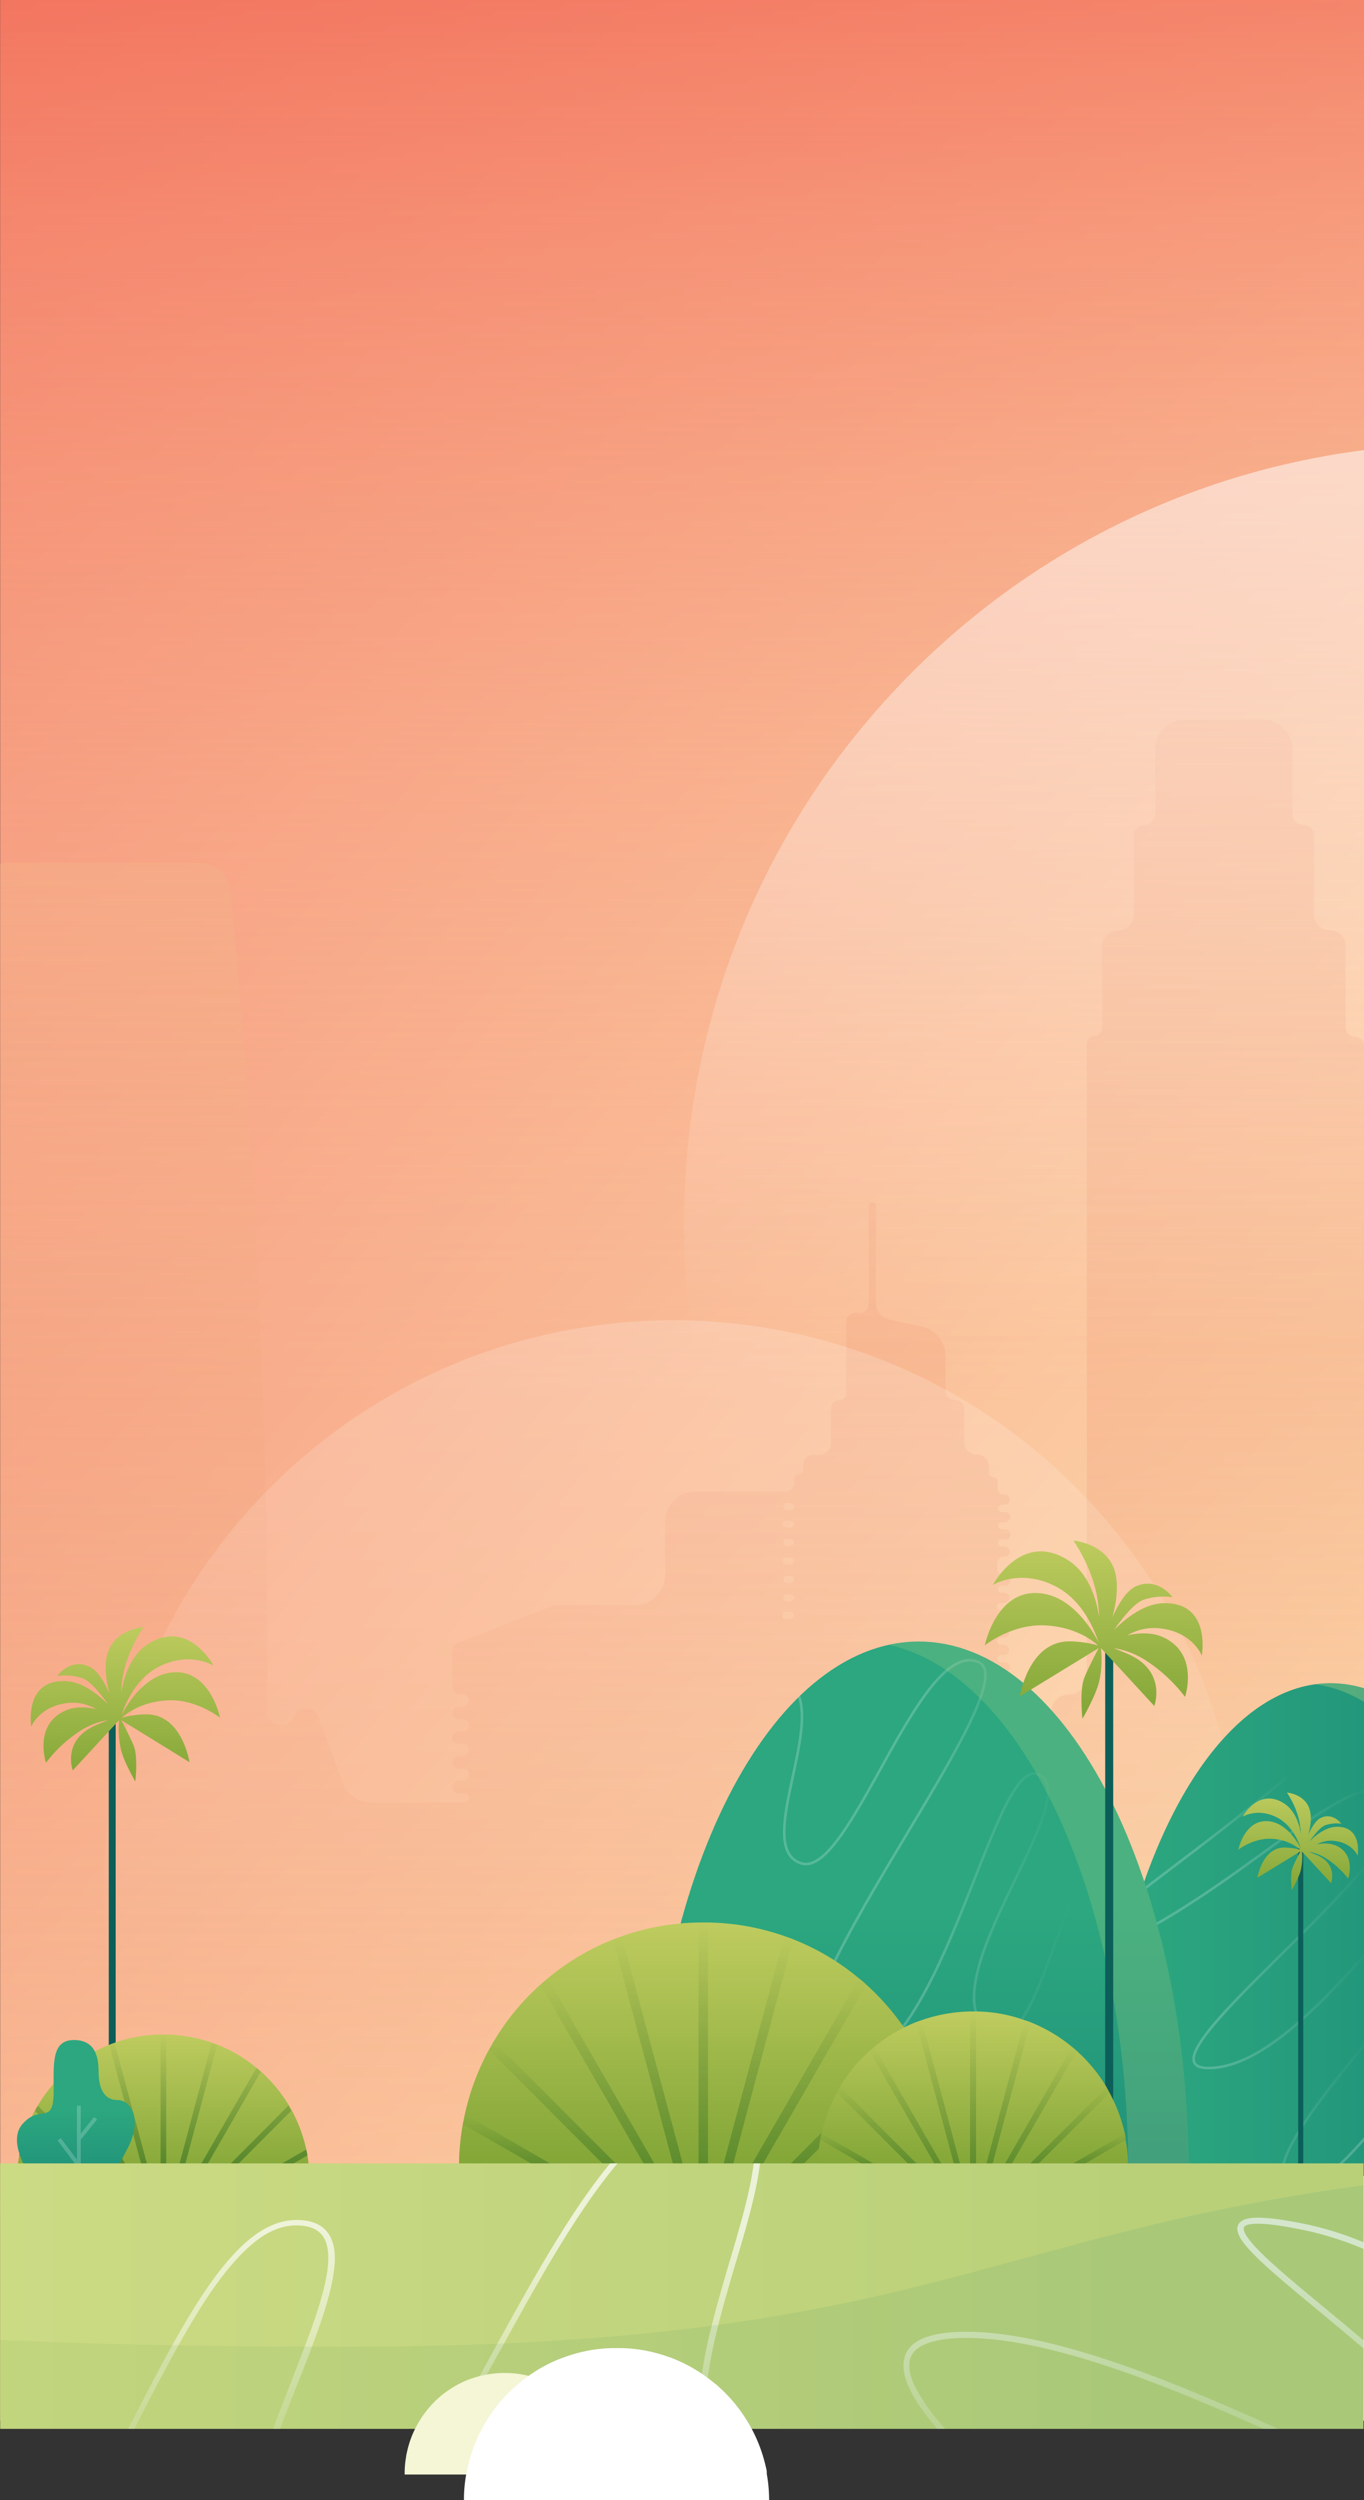 <svg id="Layer_1" data-name="Layer 1" xmlns="http://www.w3.org/2000/svg" xmlns:xlink="http://www.w3.org/1999/xlink" viewBox="0 0 750 1374">
  <rect x="0" y="0" width="750" height="1374" fill="#333333" stroke="none"/>
  <defs>
    <clipPath id="clip-path">
      <rect x="0.1" y="-0.1" width="750" height="1335" style="fill: none"/>
    </clipPath>
    <linearGradient id="linear-gradient" x1="-151.83" y1="-278.43" x2="-150.16" y2="-278.43" gradientTransform="translate(77156.22 -395134.05) rotate(-140.49) scale(1273.21)" gradientUnits="userSpaceOnUse">
      <stop offset="0" stop-color="#ffedba"/>
      <stop offset="1" stop-color="#ee4d47"/>
    </linearGradient>
    <linearGradient id="linear-gradient-2" x1="-152.98" y1="-277.73" x2="-151.31" y2="-277.73" gradientTransform="translate(-306500.99 167945.83) rotate(90) scale(1100.16)" gradientUnits="userSpaceOnUse">
      <stop offset="0" stop-color="#f4a984"/>
      <stop offset="1" stop-color="#f4a984" stop-opacity="0"/>
    </linearGradient>
    <linearGradient id="linear-gradient-3" x1="-151.1" y1="-279.79" x2="-149.43" y2="-279.79" gradientTransform="translate(192872.31 -103423.98) rotate(-90) scale(689.59)" gradientUnits="userSpaceOnUse">
      <stop offset="0" stop-color="#ffedba" stop-opacity="0"/>
      <stop offset="0.1" stop-color="#fee0b0" stop-opacity="0.07"/>
      <stop offset="0.3" stop-color="#fabf96" stop-opacity="0.24"/>
      <stop offset="0.57" stop-color="#f5896d" stop-opacity="0.52"/>
      <stop offset="0.91" stop-color="#ed3f34" stop-opacity="0.89"/>
      <stop offset="1" stop-color="#eb2a24"/>
    </linearGradient>
    <linearGradient id="linear-gradient-4" x1="-154.71" y1="-279.77" x2="-153.04" y2="-279.77" gradientTransform="matrix(0.16, 312.76, -312.76, 0.16, -86672.34, 48652.73)" gradientUnits="userSpaceOnUse">
      <stop offset="0" stop-color="#fff" stop-opacity="0.56"/>
      <stop offset="1" stop-color="#fff" stop-opacity="0"/>
    </linearGradient>
    <linearGradient id="linear-gradient-5" x1="-154.84" y1="-279.06" x2="-153.17" y2="-279.06" gradientTransform="matrix(0.1, 228.74, -228.74, 0.1, -63446.59, 36157.45)" gradientUnits="userSpaceOnUse">
      <stop offset="0" stop-color="#fff" stop-opacity="0.2"/>
      <stop offset="1" stop-color="#fff" stop-opacity="0"/>
    </linearGradient>
    <linearGradient id="linear-gradient-6" x1="548.68" y1="313.5" x2="866.28" y2="313.5" gradientTransform="matrix(1, 0, 0, -1, 0, 1374)" gradientUnits="userSpaceOnUse">
      <stop offset="0" stop-color="#2ca77f"/>
      <stop offset="0.24" stop-color="#2ca77f"/>
      <stop offset="1" stop-color="#1b8877"/>
    </linearGradient>
    <linearGradient id="linear-gradient-7" x1="671.4" y1="284.41" x2="757.44" y2="284.41" gradientTransform="matrix(1, 0, 0, -1, 0, 1374)" xlink:href="#linear-gradient-5"/>
    <linearGradient id="linear-gradient-8" x1="757.09" y1="250.02" x2="804.1" y2="250.02" gradientTransform="matrix(1, 0, 0, -1, 0, 1374)" xlink:href="#linear-gradient-5"/>
    <linearGradient id="linear-gradient-9" x1="658.14" y1="390.11" x2="709.94" y2="390.11" gradientTransform="matrix(1, 0, 0, -1, 0, 1374)" xlink:href="#linear-gradient-5"/>
    <linearGradient id="linear-gradient-10" x1="-154.72" y1="-278.72" x2="-153.05" y2="-278.72" gradientTransform="translate(-58181.22 33480.88) rotate(90) scale(210.56)" gradientUnits="userSpaceOnUse">
      <stop offset="0" stop-color="#2ca77f"/>
      <stop offset="0.42" stop-color="#2ca77f"/>
      <stop offset="1" stop-color="#1b8877"/>
    </linearGradient>
    <linearGradient id="linear-gradient-11" x1="508.87" y1="335.04" x2="590.57" y2="335.04" gradientTransform="matrix(1, 0, 0, -1, 0, 1374)" xlink:href="#linear-gradient-5"/>
    <linearGradient id="linear-gradient-12" x1="-164.88" y1="-279.49" x2="-163.21" y2="-279.49" gradientTransform="translate(-11167.34 7975.87) rotate(90) scale(42.51)" gradientUnits="userSpaceOnUse">
      <stop offset="0" stop-color="#d3d86c"/>
      <stop offset="1" stop-color="#82a637"/>
    </linearGradient>
    <linearGradient id="linear-gradient-13" x1="-159.82" y1="-278.66" x2="-158.15" y2="-278.66" gradientTransform="translate(-21083.99 13250.87) rotate(90) scale(77.82)" xlink:href="#linear-gradient-12"/>
    <linearGradient id="linear-gradient-14" x1="-156.95" y1="-277.95" x2="-155.28" y2="-277.95" gradientTransform="translate(-29273.48 17760.74) rotate(90) scale(106.71)" xlink:href="#linear-gradient-12"/>
    <linearGradient id="linear-gradient-15" x1="-158.35" y1="-277.61" x2="-156.68" y2="-277.61" gradientTransform="translate(-21963.32 13804.47) rotate(90) scale(80.51)" gradientUnits="userSpaceOnUse">
      <stop offset="0" stop-color="#084f15" stop-opacity="0"/>
      <stop offset="1" stop-color="#084f15" stop-opacity="0.3"/>
    </linearGradient>
    <linearGradient id="linear-gradient-16" x1="-158.69" y1="-277.39" x2="-157.02" y2="-277.39" gradientTransform="translate(-20722.2 13122.48) rotate(90) scale(75.99)" xlink:href="#linear-gradient-15"/>
    <linearGradient id="linear-gradient-17" x1="-160.04" y1="-276.92" x2="-158.38" y2="-276.92" gradientTransform="translate(-16845.91 11014.12) rotate(90) scale(62.02)" xlink:href="#linear-gradient-15"/>
    <linearGradient id="linear-gradient-18" x1="-163.73" y1="-275.66" x2="-162.06" y2="-275.66" gradientTransform="translate(-11107.69 7900.62) rotate(90) scale(41.4)" xlink:href="#linear-gradient-15"/>
    <linearGradient id="linear-gradient-19" x1="-179.08" y1="-270.5" x2="-177.41" y2="-270.5" gradientTransform="translate(-4407.85 4266.19) rotate(90) scale(17.33)" xlink:href="#linear-gradient-15"/>
    <linearGradient id="linear-gradient-20" x1="-158.69" y1="-277.71" x2="-157.03" y2="-277.71" gradientTransform="translate(-20686.07 13122.48) rotate(90) scale(75.99)" xlink:href="#linear-gradient-15"/>
    <linearGradient id="linear-gradient-21" x1="-160.04" y1="-277.67" x2="-158.38" y2="-277.67" gradientTransform="translate(-16776.73 11014.21) rotate(90) scale(62.02)" xlink:href="#linear-gradient-15"/>
    <linearGradient id="linear-gradient-22" x1="-163.73" y1="-277.25" x2="-162.06" y2="-277.25" gradientTransform="translate(-11009.32 7900.62) rotate(90) scale(41.4)" gradientUnits="userSpaceOnUse">
      <stop offset="0" stop-color="#084f15" stop-opacity="0"/>
      <stop offset="1" stop-color="#084f15"/>
    </linearGradient>
    <linearGradient id="linear-gradient-23" x1="-159.41" y1="-278.34" x2="-157.74" y2="-278.34" gradientTransform="translate(-18364.51 11902.46) rotate(90) scale(67.9)" xlink:href="#linear-gradient-12"/>
    <linearGradient id="linear-gradient-24" x1="-161.6" y1="-278.01" x2="-159.94" y2="-278.01" gradientTransform="translate(-13693.7 9376.31) rotate(90) scale(51.18)" xlink:href="#linear-gradient-15"/>
    <linearGradient id="linear-gradient-25" x1="-162.14" y1="-277.91" x2="-160.47" y2="-277.91" gradientTransform="translate(-12906.83 8942.63) rotate(90) scale(48.3)" xlink:href="#linear-gradient-15"/>
    <linearGradient id="linear-gradient-26" x1="-164.28" y1="-277.43" x2="-162.61" y2="-277.43" gradientTransform="translate(-10440.53 7602.83) rotate(90) scale(39.43)" xlink:href="#linear-gradient-15"/>
    <linearGradient id="linear-gradient-27" x1="-170.08" y1="-276.25" x2="-168.41" y2="-276.25" gradientTransform="translate(-6779.67 5617.59) rotate(90) scale(26.29)" xlink:href="#linear-gradient-15"/>
    <linearGradient id="linear-gradient-28" x1="-194.22" y1="-271.87" x2="-192.55" y2="-271.87" gradientTransform="translate(-2525.91 3310.4) rotate(90) scale(11.01)" xlink:href="#linear-gradient-15"/>
    <linearGradient id="linear-gradient-29" x1="-162.16" y1="-278.18" x2="-160.5" y2="-278.18" gradientTransform="translate(-12859.44 8930.1) rotate(90) scale(48.22)" xlink:href="#linear-gradient-15"/>
    <linearGradient id="linear-gradient-30" x1="-164.28" y1="-278.17" x2="-162.61" y2="-278.17" gradientTransform="translate(-10396.6 7602.83) rotate(90) scale(39.43)" xlink:href="#linear-gradient-15"/>
    <linearGradient id="linear-gradient-31" x1="-170.08" y1="-277.84" x2="-168.41" y2="-277.84" gradientTransform="translate(-6717.1 5617.68) rotate(90) scale(26.29)" xlink:href="#linear-gradient-15"/>
    <linearGradient id="linear-gradient-32" x1="-194.22" y1="-276.8" x2="-192.55" y2="-276.8" gradientTransform="translate(-2444.62 3310.4) rotate(90) scale(11.01)" xlink:href="#linear-gradient-15"/>
    <linearGradient id="linear-gradient-33" x1="-160.69" y1="-275.46" x2="-159.02" y2="-275.46" gradientTransform="translate(-18560.57 11732.89) rotate(90) scale(67.63)" xlink:href="#linear-gradient-12"/>
    <linearGradient id="linear-gradient-34" x1="-159.79" y1="-275.4" x2="-158.12" y2="-275.4" gradientTransform="translate(-17500.02 11296.75) rotate(90) scale(63.87)" xlink:href="#linear-gradient-12"/>
    <linearGradient id="linear-gradient-35" x1="-156.36" y1="-276.64" x2="-154.69" y2="-276.64" gradientTransform="translate(-30843.96 18601.77) rotate(90) scale(111.82)" xlink:href="#linear-gradient-22"/>
    <linearGradient id="linear-gradient-36" x1="-160.74" y1="-274.58" x2="-159.07" y2="-274.58" gradientTransform="translate(-15219.51 10055.08) rotate(90) scale(55.58)" xlink:href="#linear-gradient-10"/>
    <linearGradient id="linear-gradient-37" x1="-2195.33" y1="105.5" x2="1462.31" y2="105.5" gradientTransform="matrix(1, 0, 0, -1, 0, 1374)" gradientUnits="userSpaceOnUse">
      <stop offset="0" stop-color="#eeef99"/>
      <stop offset="0.28" stop-color="#eeef99"/>
      <stop offset="0.77" stop-color="#b9d079"/>
      <stop offset="1" stop-color="#b9d079"/>
    </linearGradient>
    <linearGradient id="linear-gradient-38" x1="-154.01" y1="-279.51" x2="-153.27" y2="-279.51" gradientTransform="translate(-58730.98 33811.61) rotate(90) scale(211.58)" gradientUnits="userSpaceOnUse">
      <stop offset="0" stop-color="#fff" stop-opacity="0.7"/>
      <stop offset="1" stop-color="#fff" stop-opacity="0"/>
    </linearGradient>
    <linearGradient id="linear-gradient-39" x1="-281.7" y1="99.5" x2="775.9" y2="99.5" gradientTransform="matrix(1, 0, 0, -1, 0, 1374)" gradientUnits="userSpaceOnUse">
      <stop offset="0" stop-color="#82a637" stop-opacity="0.1"/>
      <stop offset="0.16" stop-color="#82a637" stop-opacity="0.1"/>
      <stop offset="0.89" stop-color="#1b8877" stop-opacity="0.1"/>
      <stop offset="1" stop-color="#1b8877" stop-opacity="0.1"/>
    </linearGradient>
  </defs>
  <title>hero-small-1</title>
  <g style="clip-path: url(#clip-path)">
    <g>
      <path d="M1001.5-.4H-1134.4V1330.4H835.3c91.8,0,166.2-74.5,166.2-166.3Z" style="fill: url(#linear-gradient)"/>
      <path d="M1099.6,568.7H1051a6.82,6.82,0,0,0-6.8,6.8V981.8a9.3,9.3,0,1,1-18.6,0v0h0V722.2a16.55,16.55,0,0,0-16.52-16.6H991.5a16.55,16.55,0,0,0-16.6,16.52v.08h0v16.3a16.55,16.55,0,0,1-16.52,16.6H848.7a12.62,12.62,0,0,0-12.6,12.66v7a5.59,5.59,0,0,1-5.58,5.6h0a5.59,5.59,0,0,0-5.6,5.58V876.4a13.76,13.76,0,0,1-13.72,13.8h-.08A13.84,13.84,0,0,0,797.3,904v60.3a16.62,16.62,0,0,1-16.6,16.6h-1.6a16.62,16.62,0,0,0-16.6,16.6v88.1a6.2,6.2,0,0,1-12.4,0h0V574.9a5.12,5.12,0,0,0-5.1-5.1,5.12,5.12,0,0,1-5.1-5.1V520a8.72,8.72,0,0,0-8.7-8.7h0a8.72,8.72,0,0,1-8.7-8.7V459.3a5.85,5.85,0,0,0-5.8-5.9h-.1a5.85,5.85,0,0,1-5.9-5.8V412a16.55,16.55,0,0,0-16.52-16.6H651.8A16.62,16.62,0,0,0,635.2,412v35.5a5.85,5.85,0,0,1-5.8,5.9h-.1a5.85,5.85,0,0,0-5.9,5.8v43.5a8.72,8.72,0,0,1-8.7,8.7h0a8.72,8.72,0,0,0-8.7,8.7h0v45a4.24,4.24,0,0,1-4.2,4.2h0a4.24,4.24,0,0,0-4.2,4.2h0v348a9.85,9.85,0,0,1-9.88,9.8h0a9.85,9.85,0,0,0-9.8,9.88v0h0v138.5a12.08,12.08,0,0,1-12.06,12.1h-11a1.11,1.11,0,0,1-1.1-1.1h0a1.11,1.11,0,0,0-1.1-1.1h-3.7a2,2,0,0,1-1.6-2.3,1.91,1.91,0,0,1,1.6-1.6h2a2.8,2.8,0,0,0,0-5.6h-1.8a2.34,2.34,0,0,1-2.3-2.3,2.26,2.26,0,0,1,2.22-2.3h1.78a2.81,2.81,0,1,0,.65-5.58l-.25,0h-2.3a2,2,0,0,1-1.6-2.3,1.91,1.91,0,0,1,1.6-1.6h2a2.8,2.8,0,1,0,0-5.6h-2a2,2,0,0,1-1.6-2.3,1.91,1.91,0,0,1,1.6-1.6h2a2.81,2.81,0,0,0,.4-5.6H549a2,2,0,0,1-1.6-2.3,1.91,1.91,0,0,1,1.6-1.6h2a2.81,2.81,0,0,0,.4-5.6h-2.3a2,2,0,1,1,0-4h2a2.81,2.81,0,0,0,.4-5.6h-2.3a2,2,0,0,1-1.6-2.3,1.91,1.91,0,0,1,1.6-1.6h2a2.81,2.81,0,0,0,.4-5.6h-2.3a2,2,0,0,1,0-4h2a2.81,2.81,0,0,0,2.5-3.09h0a2.87,2.87,0,0,0-2.2-2.5h-2.3a2,2,0,0,1-1.6-2.3,1.91,1.91,0,0,1,1.6-1.6h2a2.81,2.81,0,1,0,.65-5.58l-.25,0h-2.3a2,2,0,0,1-1.6-2.3,1.91,1.91,0,0,1,1.6-1.6h2a2.8,2.8,0,0,0,2.8-2.8,2.86,2.86,0,0,0-2.8-2.8h-.5a3.37,3.37,0,0,1-3.4-3.34V989.2a3.37,3.37,0,0,1,3.34-3.4h.66a2.81,2.81,0,1,0,.65-5.58l-.25,0h-2.3a2,2,0,0,1-1.6-2.3,1.91,1.91,0,0,1,1.6-1.6h2a2.8,2.8,0,0,0,2.8-2.8,2.86,2.86,0,0,0-2.8-2.8h-2a2,2,0,0,1-1.6-2.3,1.91,1.91,0,0,1,1.6-1.6h2a2.81,2.81,0,0,0,.4-5.6h-2.3a2,2,0,0,1-1.6-2.3,1.91,1.91,0,0,1,1.6-1.6h2a2.8,2.8,0,0,0,2.8-2.8,2.86,2.86,0,0,0-2.8-2.8h-2a2,2,0,0,1-1.6-2.3,1.91,1.91,0,0,1,1.6-1.6h2a2.85,2.85,0,0,0,.3-5.7h-2.3a2,2,0,0,1-1.6-2.3,1.91,1.91,0,0,1,1.6-1.6h2a2.81,2.81,0,0,0,.4-5.6h-2.3a2,2,0,0,1,0-4h2a2.81,2.81,0,1,0,.65-5.58l-.25,0h-2.3a2,2,0,0,1-1.6-2.3,1.91,1.91,0,0,1,1.6-1.6h2a2.81,2.81,0,1,0,.65-5.58l-.25,0H550a2,2,0,0,1-1.6-2.3,1.91,1.91,0,0,1,1.6-1.6h2a2.8,2.8,0,0,0,2.8-2.8A2.86,2.86,0,0,0,552,904h-2a2,2,0,0,1-1.6-2.3,1.91,1.91,0,0,1,1.6-1.6h2a2.81,2.81,0,0,0,.4-5.6h-2.3a2,2,0,0,1-1.6-2.3,1.91,1.91,0,0,1,1.6-1.6h2a2.81,2.81,0,0,0,.4-5.6h-2.3a2,2,0,0,1,0-4h2a2.81,2.81,0,0,0,.4-5.6h-2.3a2,2,0,0,1-1.6-2.3,1.91,1.91,0,0,1,1.6-1.6h2a2.81,2.81,0,1,0,.65-5.58l-.25,0h-.9a3.37,3.37,0,0,1-3.4-3.34v-.06h0V859a3.37,3.37,0,0,1,3.34-3.4h.66a2.8,2.8,0,0,0,2.8-2.8,2.86,2.86,0,0,0-2.8-2.8h-2a2,2,0,0,1-1.6-2.3,1.91,1.91,0,0,1,1.6-1.6h2a2.81,2.81,0,1,0,.65-5.58l-.25,0h-2.3a2,2,0,0,1-1.6-2.3,1.91,1.91,0,0,1,1.6-1.6h2a2.81,2.81,0,0,0,.4-5.6h-2.3a2.11,2.11,0,0,1-1.7-2.3,2,2,0,0,1,1.7-1.7h2a2.8,2.8,0,0,0,2.6-3h0a2.88,2.88,0,0,0-2.3-2.6H552a3.37,3.37,0,0,1-3.4-3.34V814.3a2.48,2.48,0,0,0-2.46-2.5h0a2.48,2.48,0,0,1-2.5-2.46V805.6a6.23,6.23,0,0,0-6.2-6.2h-.5a6.82,6.82,0,0,1-6.8-6.8h0v-18a5.12,5.12,0,0,0-5.1-5.1h0a5.12,5.12,0,0,1-5.1-5.1V745.3a16.67,16.67,0,0,0-13.1-16.2l-17.9-3.9a9.43,9.43,0,0,1-7.3-9.2V663.5a2,2,0,0,0-3.8-1.24,2.05,2.05,0,0,0-.1.54v53.8a5,5,0,0,1-4.9,5.1h-.1a4.83,4.83,0,0,1-1.2-.1,5.19,5.19,0,0,0-6.1,3.8h0a4.07,4.07,0,0,0-.1,1.1v39a4.24,4.24,0,0,1-4.2,4.2,4.24,4.24,0,0,0-4.2,4.2v18.9a6.82,6.82,0,0,1-6.8,6.8H447a5.5,5.5,0,0,0-5.4,5.3h0v2.8a2.48,2.48,0,0,1-2.46,2.5h0a2.48,2.48,0,0,0-2.5,2.46v0h0V815a4.8,4.8,0,0,1-4.8,4.8H382.3a16.62,16.62,0,0,0-16.6,16.6v29.2a16.62,16.62,0,0,1-16.6,16.6h-41a17.32,17.32,0,0,0-6,1.1L251.6,903a4.48,4.48,0,0,0-2.8,4.2v19.5a4.49,4.49,0,0,0,4.46,4.5h1.14a3.4,3.4,0,1,1,0,6.8H252.1a3.4,3.4,0,0,0,0,6.8h2.3a3.4,3.4,0,0,1,0,6.8h-2.3a3.4,3.4,0,0,0,0,6.8h2.3a3.41,3.41,0,0,1,.4,6.8h-2.6a3.4,3.4,0,1,0,0,6.8h2.31a3.4,3.4,0,1,1,0,6.8H252.2a3.4,3.4,0,1,0,0,6.8h3.11a2.55,2.55,0,0,1,0,5.1H204a16.51,16.51,0,0,1-15.6-10.9l-13.3-36.1a7.24,7.24,0,0,0-13.6,0c-2.8,7.7-14.7,5.5-14.6-2.7V900.6c0-22.5,0-45.1-.6-67.6,0-9.6-.6-19.7-.6-29.3-.6-20.8-1.1-41.7-2.3-63.1-.6-10.1-.6-20.3-1.1-30.4-1.1-19.7-1.7-38.9-2.8-58.6,0-2.3-.6-4.5-.6-6.8-1.1-17.5-2.3-34.3-3.4-51.8-2.3-31.5-5.1-63.1-7.9-94.6-.2-2.9-.5-5.8-.8-8.8a17.13,17.13,0,0,0-17-15.4H4.6c-8.1,0-15.3,6-15.3,14.1-.6,6.8-1.1,13.5-1.7,20.3-.6,5.6-1.1,11.8-1.7,17.5-1.1,10.7-1.7,21.4-2.8,32.1-.6,5.1-.6,9.6-1.1,14.7-.6,9-1.1,18-2.3,27a71.1,71.1,0,0,0-.6,11.3c-.6,11.8-1.7,23.7-2.3,34.9,0,3.9-.6,7.9-.6,11.8-.6,12.4-1.1,24.2-1.7,36.6,0,2.8-.6,5.1-.6,7.9-.6,11.3-1.1,23.1-1.7,34.3v6.8c-.6,13-1.1,25.9-1.1,38.9v7.9c-.6,13.5-.6,27-1.1,40V832c0,13.5-.6,27-.6,40v63a12.08,12.08,0,0,1-12.06,12.1h0a12.08,12.08,0,0,0-12.1,12.06v0h0v135.2a14.45,14.45,0,0,1-14.3,14.4h-13a1.37,1.37,0,0,1-1.4-1.34v-.06a1.37,1.37,0,0,1,1.34-1.4H-81a2.48,2.48,0,0,0,2.5-2.46v0h0v-1.1a2.48,2.48,0,0,0-2.46-2.5h0a2.48,2.48,0,0,1-2.5-2.46v-2.34a2.48,2.48,0,0,1,2.46-2.5h0a2.48,2.48,0,0,0,2.5-2.46v0h0V1089a2.48,2.48,0,0,0-2.46-2.5h0a2.48,2.48,0,0,1-2.5-2.46v0h0v-2.8a2.48,2.48,0,0,1,2.46-2.5h0a2.48,2.48,0,0,0,2.5-2.46v0h0v-1.1a2.48,2.48,0,0,0-2.46-2.5h0a2.48,2.48,0,0,1-2.5-2.46v0h0v-2.8a2.48,2.48,0,0,1,2.46-2.5h0a2.48,2.48,0,0,0,2.5-2.46v-1.14a2.48,2.48,0,0,0-2.46-2.5h0a2.48,2.48,0,0,1-2.5-2.46v0h0v-2.8a2.48,2.48,0,0,1,2.46-2.5h0a2.48,2.48,0,0,0,2.5-2.46v-1.14a2.48,2.48,0,0,0-2.46-2.5h0a2.48,2.48,0,0,1-2.5-2.46v0h0v-2.8A2.48,2.48,0,0,1-81,1037h0a2.48,2.48,0,0,0,2.5-2.46v-1.14a2.48,2.48,0,0,0-2.46-2.5h0a2.48,2.48,0,0,1-2.5-2.46v0h0v-2.8a2.48,2.48,0,0,1,2.46-2.5h0a2.48,2.48,0,0,0,2.5-2.46v-1.24a2.48,2.48,0,0,0-2.46-2.5h0a2.54,2.54,0,0,1-2.5-2.5v-2.8a2.48,2.48,0,0,1,2.46-2.5h0a2.48,2.48,0,0,0,2.5-2.46v-1.14A2.48,2.48,0,0,0-81,1003h0a2.48,2.48,0,0,1-2.5-2.46v0h0v-2.8A2.48,2.48,0,0,1-81,995.2h0a2.48,2.48,0,0,0,2.5-2.46v0h0v-1.2A2.48,2.48,0,0,0-81,989h0a2.48,2.48,0,0,1-2.5-2.46v0h0v-2.8A2.48,2.48,0,0,1-81,981.2h0a2.48,2.48,0,0,0,2.5-2.46V977.6A2.48,2.48,0,0,0-81,975.1h0a2.48,2.48,0,0,1-2.5-2.46v0h0v-2.8A2.48,2.48,0,0,1-81,967.3h0a2.48,2.48,0,0,0,2.5-2.46v0h0v-3.4A2.48,2.48,0,0,0-81,958.9h0a2.48,2.48,0,0,1-2.5-2.46v0h0V952A2.48,2.48,0,0,1-81,949.5h0A2.48,2.48,0,0,0-78.5,947V945.9A2.48,2.48,0,0,0-81,943.4h0a2.48,2.48,0,0,1-2.5-2.46v0h0v-3.4A2.48,2.48,0,0,1-81,935h0a2.48,2.48,0,0,0,2.5-2.46v0h0v-1.1A2.48,2.48,0,0,0-81,928.9h0a2.48,2.48,0,0,1-2.5-2.46v0h0v-2.8A2.48,2.48,0,0,1-81,921.1h0a2.48,2.48,0,0,0,2.5-2.46v0h0v-1.1A2.48,2.48,0,0,0-81,915h0a2.48,2.48,0,0,1-2.5-2.46v0h0v-2.8A2.48,2.48,0,0,1-81,907.2h0a2.48,2.48,0,0,0,2.5-2.46v0h0V903A2.48,2.48,0,0,0-81,900.5h0A2.48,2.48,0,0,1-83.5,898v0h0v-2.8A2.48,2.48,0,0,1-81,892.7h0a2.48,2.48,0,0,0,2.5-2.46v0h0v-1.1A2.48,2.48,0,0,0-81,886.6h0a2.48,2.48,0,0,1-2.5-2.46v0h0V881A2.48,2.48,0,0,1-81,878.5h0A2.48,2.48,0,0,0-78.5,876v0h0v-1.1A2.48,2.48,0,0,0-81,872.4h0a2.48,2.48,0,0,1-2.5-2.46v0h0V867a2.63,2.63,0,0,1,2.5-2.6h0a2.48,2.48,0,0,0,2.5-2.46v0h0v-1.1A2.48,2.48,0,0,0-81,858.3h0a2.48,2.48,0,0,1-2.5-2.46v0h0V853A2.48,2.48,0,0,1-81,850.5h0A2.48,2.48,0,0,0-78.5,848v0h0v-1.1A2.48,2.48,0,0,0-81,844.4h0a2.48,2.48,0,0,1-2.5-2.46v0h0v-2.8A2.48,2.48,0,0,1-81,836.6h0a2.48,2.48,0,0,0,2.5-2.46V830.7A2.48,2.48,0,0,0-81,828.2h0a2.48,2.48,0,0,1-2.5-2.46v0h0v-2.8A2.48,2.48,0,0,1-81,820.4h0a2.63,2.63,0,0,0,2.6-2.5h0v-1.1a2.48,2.48,0,0,0-2.46-2.5h0a2.48,2.48,0,0,1-2.5-2.46V809a2.48,2.48,0,0,1,2.46-2.5h0A2.48,2.48,0,0,0-78.4,804v0h0v-1.2a2.48,2.48,0,0,0-2.46-2.5h0a2.48,2.48,0,0,1-2.5-2.46V795a2.48,2.48,0,0,1,2.46-2.5h0A2.48,2.48,0,0,0-78.4,790v0h0v-1.1a2.48,2.48,0,0,0-2.46-2.5h0a2.48,2.48,0,0,1-2.5-2.46v0h0v-9a2.48,2.48,0,0,1,2.46-2.5h0a2.48,2.48,0,0,0,2.5-2.46v0h0v-1.7a4.24,4.24,0,0,0-4.2-4.2h-8.2a3.91,3.91,0,0,1-3.9-3.9h0v-.9a3,3,0,0,1,3-3,3,3,0,0,0,3-3,2.79,2.79,0,0,0-.6-1.8l-20.2-27.2a12.87,12.87,0,0,0-10.2-5.2h-.3a12.46,12.46,0,0,1-12.4-12.4c0-1.3-1.1-2.7-1.1-4V670.3a2,2,0,0,0-2-2,2,2,0,0,0-2,2v32.5c0,1.2-1.1,2.7-1.1,3.9A12.4,12.4,0,0,1-151,719.1h-.3a12.79,12.79,0,0,0-10.2,5.1l-21.3,28.7a2.07,2.07,0,0,0,.4,2.9h0a1.87,1.87,0,0,0,1.2.4,2.11,2.11,0,0,1,2.1,2.1h0v1.9a3.84,3.84,0,0,1-3.78,3.9H-191a4.24,4.24,0,0,0-4.2,4.2h0v1.2a3.12,3.12,0,0,0,3.1,3.1,3.12,3.12,0,0,1,3.1,3.1h0v7.9a3.12,3.12,0,0,1-3.1,3.1h0a3.12,3.12,0,0,0-3.1,3.1,3.12,3.12,0,0,0,3.1,3.1h0A3.12,3.12,0,0,1-189,796h0v1.7a3.12,3.12,0,0,1-3.1,3.1h0a3.12,3.12,0,0,0-3.1,3.1,3.12,3.12,0,0,0,3.1,3.1h0a3.12,3.12,0,0,1,3.1,3.1h0v1.7a3.12,3.12,0,0,1-3.1,3.1h0a3.12,3.12,0,0,0-3.1,3.1,3.12,3.12,0,0,0,3.1,3.1h0a3.12,3.12,0,0,1,3.1,3.1h0v1.7a3.12,3.12,0,0,1-3.1,3.1h0a3.12,3.12,0,0,0-3.1,3.1,3.12,3.12,0,0,0,3.1,3.1h0a3,3,0,0,1,3.1,2.9v.2h0V840a3.12,3.12,0,0,1-3.1,3.1h0a3.12,3.12,0,0,0-3.1,3.1h0a3.12,3.12,0,0,0,3.1,3.1,3.12,3.12,0,0,1,3.1,3.1h0v1.7a3.18,3.18,0,0,1-3,3.2h-.1a3.12,3.12,0,0,0-3.1,3.1h0a3.12,3.12,0,0,0,3.1,3.1,3.12,3.12,0,0,1,3.1,3.1h0v1.7a3,3,0,0,1-3,3h-.1a3.12,3.12,0,0,0-3.1,3.1h0a3.12,3.12,0,0,0,3.1,3.1,3.12,3.12,0,0,1,3.1,3.1h0v1.7a3.12,3.12,0,0,1-3.1,3.1h0a3.12,3.12,0,0,0-3.1,3.1h0a3.12,3.12,0,0,0,3.1,3.1,3,3,0,0,1,3,3v.1h0v1.7a3.12,3.12,0,0,1-3.1,3.1h0a3.12,3.12,0,0,0-3.1,3.1,3.12,3.12,0,0,0,3.1,3.1,3.12,3.12,0,0,1,3.1,3.1h0v1.7a3.12,3.12,0,0,1-3.1,3.1h0a3.12,3.12,0,0,0-3.1,3.1,3.12,3.12,0,0,0,3.1,3.1,3.12,3.12,0,0,1,3.1,3.1h0v1.7a3.12,3.12,0,0,1-3.1,3.1h0a3.12,3.12,0,0,0-3.1,3.1,3.12,3.12,0,0,0,3.1,3.1,3.12,3.12,0,0,1,3.1,3.1h0v1.8a3.12,3.12,0,0,1-3.1,3.1h0a3.12,3.12,0,0,0-3.1,3.1,3.12,3.12,0,0,0,3.1,3.1,3.12,3.12,0,0,1,3.1,3.1h0v1.6a3.12,3.12,0,0,1-3.1,3.1h0a3.12,3.12,0,0,0-3.1,3.1,3.12,3.12,0,0,0,3.1,3.1,3.12,3.12,0,0,1,3.1,3.1h0v1.7a3.12,3.12,0,0,1-3.1,3.1h0a3.12,3.12,0,0,0-3.1,3.1,3.12,3.12,0,0,0,3.1,3.1h2.3a.79.79,0,0,1,.8.78v0a.79.79,0,0,1-.78.8H-219.4a7.34,7.34,0,0,1-7.3-7.3h0V576l-.3-12.1a16.74,16.74,0,0,0-11.1-15.3l-16.8-5.8a8.44,8.44,0,0,0-10.7,5.1h0a9.22,9.22,0,0,0-.5,2.8v2.6a5.83,5.83,0,0,1-5.86,5.8h0a5.8,5.8,0,0,1-5.8-5.8h0v-.2l.7-36.5a16.63,16.63,0,0,0-12.6-16.5l-35.5-8.9a16.67,16.67,0,0,0-20.2,12,24.14,24.14,0,0,0-.5,2.8l-5.2,68.8-.6,7.9-.6,6.2-.6,7.9-.6,6.2-.6,7.9-.6,6.2-.6,7.9-.6,6.2-.6,7.9-.6,6.2-.6,7.9-.6,6.2-.6,7.9-.6,6.2-.6,7.9-.6,6.2-.6,7.9-.6,6.2-.6,7.9-.6,6.2-.6,7.9-.6,6.2v.4a16.75,16.75,0,0,1-6.4,12l-2.9,2.2a16.68,16.68,0,0,0-6.4,11.8l-.6,6.2-.6,7.9-.6,6.2-.6,7.9-.6,6.2-.6,7.9-.6,6.2-.6,7.3a2.8,2.8,0,0,1-2.8,2.8H-434a16.62,16.62,0,0,0-16.6,16.6h0v64.2a8.71,8.71,0,0,1-8.7,8.7h0a8.72,8.72,0,0,0-8.7,8.7h0v173.2a11.82,11.82,0,0,1-11.8,11.8,11.82,11.82,0,0,1-11.8-11.8V394.1a4.49,4.49,0,0,0-4.46-4.5h0a4.49,4.49,0,0,1-4.5-4.46v0h0V323.4a16.55,16.55,0,0,0-16.52-16.6H-612.8a16.62,16.62,0,0,0-16.6,16.6h0v62.2a4.49,4.49,0,0,1-4.46,4.5h0a4.49,4.49,0,0,0-4.5,4.46v0h0V694.5a8.24,8.24,0,0,1-8.2,8.2h-6.5a1.75,1.75,0,0,0-1.7,1.7h0v.5a1.11,1.11,0,0,1-1.1,1.1,1.11,1.11,0,0,0-1.1,1.1v6.2a1.11,1.11,0,0,0,1.1,1.1h0a1.11,1.11,0,0,1,1.1,1.1h0v.6a1.11,1.11,0,0,1-1.1,1.1,1.11,1.11,0,0,0-1.1,1.1v6.2a1.11,1.11,0,0,0,1.1,1.1,1.11,1.11,0,0,1,1.1,1.1v.6a1.11,1.11,0,0,1-1.1,1.1,1.11,1.11,0,0,0-1.1,1.1v6.2a1.12,1.12,0,0,0,1.1,1.1,1.11,1.11,0,0,1,1.1,1.1v.6a1.12,1.12,0,0,1-1.1,1.1,1.11,1.11,0,0,0-1.1,1.1v6.2a1.12,1.12,0,0,0,1.1,1.1h0a1.11,1.11,0,0,1,1.1,1.1h0v.6a1.12,1.12,0,0,1-1.1,1.1,1.1,1.1,0,0,0-1.1,1.1v6.2a1.12,1.12,0,0,0,1.1,1.1,1.1,1.1,0,0,1,1.1,1.1v.6a1.12,1.12,0,0,1-1.1,1.1h0a1.1,1.1,0,0,0-1.1,1.1h0v6.2a1.12,1.12,0,0,0,1.1,1.1,1.1,1.1,0,0,1,1.1,1.1v.6a1.12,1.12,0,0,1-1.1,1.1,1.1,1.1,0,0,0-1.1,1.1v6.2a1.12,1.12,0,0,0,1.1,1.1,1.1,1.1,0,0,1,1.1,1.1v.6a1.12,1.12,0,0,1-1.1,1.1,1.1,1.1,0,0,0-1.1,1.1v6.2a1.12,1.12,0,0,0,1.1,1.1,1.1,1.1,0,0,1,1.1,1.1v.6a1.12,1.12,0,0,1-1.1,1.1h0a1.1,1.1,0,0,0-1.1,1.1h0v6.2a1.12,1.12,0,0,0,1.1,1.1,1.1,1.1,0,0,1,1.1,1.1v.6a1.12,1.12,0,0,1-1.1,1.1,1.1,1.1,0,0,0-1.1,1.1v6.2a1.12,1.12,0,0,0,1.1,1.1,1.1,1.1,0,0,1,1.1,1.1v.6a1.12,1.12,0,0,1-1.1,1.1,1.1,1.1,0,0,0-1.1,1.1v6.2a1.12,1.12,0,0,0,1.1,1.1,1.1,1.1,0,0,1,1.1,1.1v.6a1.12,1.12,0,0,1-1.1,1.1,1.1,1.1,0,0,0-1.1,1.1v6.2a1.12,1.12,0,0,0,1.1,1.1,1.1,1.1,0,0,1,1.1,1.1h0v.6a1.12,1.12,0,0,1-1.1,1.1,1,1,0,0,0-1.09.89.41.41,0,0,0,0,.11v6.2a1.12,1.12,0,0,0,1.1,1.1,1.1,1.1,0,0,1,1.1,1.1v.6a1.12,1.12,0,0,1-1.1,1.1,1.1,1.1,0,0,0-1.1,1.1v6.2a1.12,1.12,0,0,0,1.1,1.1,1.1,1.1,0,0,1,1.1,1.1v.6a1.12,1.12,0,0,1-1.1,1.1,1.13,1.13,0,0,0-1.2,1.06v6.34a1.12,1.12,0,0,0,1.1,1.1h0a1.1,1.1,0,0,1,1.1,1.1h0v11.8a1.12,1.12,0,0,1-1.1,1.1h0a1.1,1.1,0,0,0-1.1,1.1h0v6.2a1.12,1.12,0,0,0,1.1,1.1,1.1,1.1,0,0,1,1.1,1.1v.6a1.12,1.12,0,0,1-1.1,1.1,1.1,1.1,0,0,0-1.1,1.1v1.4a2.48,2.48,0,0,1-2.46,2.5H-677a16.56,16.56,0,0,1-16.6-16.52v-.08h0v-152a16.64,16.64,0,0,0-16.58-16.7H-776a16.55,16.55,0,0,0-16.6,16.52v.08h0v88.4A14.4,14.4,0,0,1-807,835.5h-11a3.23,3.23,0,0,1-3.3-3.15,2.08,2.08,0,0,1,0-.25h0a3.37,3.37,0,0,0-3.34-3.4h-2.56a5.91,5.91,0,0,1-5.9-5.9V373.3a4.49,4.49,0,0,0-4.46-4.5h0a4.49,4.49,0,0,1-4.5-4.46v0h0V241.8a16.55,16.55,0,0,0-16.52-16.6H-981.3a16.62,16.62,0,0,0-16.6,16.6V364.3a4.49,4.49,0,0,1-4.46,4.5h0a4.49,4.49,0,0,0-4.5,4.46v0h0V969.2a10.71,10.71,0,0,1-10.7,10.7,10.71,10.71,0,0,1-10.7-10.7h0V755.5a16.55,16.55,0,0,0-16.52-16.6h-4.48a16.72,16.72,0,0,1-16.7-16.6h0V638a6.23,6.23,0,0,0-6.2-6.2,6.23,6.23,0,0,1-6.2-6.2V600a16.55,16.55,0,0,0-16.52-16.6H-1237.3a16.55,16.55,0,0,0-16.6,16.52V625.6a6.23,6.23,0,0,1-6.2,6.2,6.23,6.23,0,0,0-6.2,6.2v366.3a16.55,16.55,0,0,1-16.52,16.6h-7.38a16.62,16.62,0,0,1-16.6-16.6h0V785.9a16.55,16.55,0,0,0-16.52-16.6H-1439.2a16.72,16.72,0,0,0-16.7,16.6h0V911.8a16.3,16.3,0,0,1-16.3,16.3h0a16.3,16.3,0,0,0-16.3,16.3h0v128.5a9.57,9.57,0,0,1-9.5,9.6h0a9.6,9.6,0,0,1-9.6-9.6h0V630.1a3.84,3.84,0,0,0-3.78-3.9h-2.42a1.75,1.75,0,0,1-1.7-1.7,1.75,1.75,0,0,1,1.7-1.7h2.2a3.84,3.84,0,0,0,3.9-3.78V615.5a3.84,3.84,0,0,0-3.78-3.9h-2.42a1.75,1.75,0,0,1-1.7-1.7,1.69,1.69,0,0,1,1.68-1.7h2.32a3.84,3.84,0,0,0,3.9-3.78V600.8a3.84,3.84,0,0,0-3.78-3.9h-2.42a1.69,1.69,0,0,1-1.7-1.68v0h0a1.75,1.75,0,0,1,1.7-1.7h2.2a3.84,3.84,0,0,0,3.9-3.78V586.2a3.84,3.84,0,0,0-3.78-3.9h-2.92a1.12,1.12,0,0,1-1.1-1.1,1.11,1.11,0,0,1,1.1-1.1h3.1a4.24,4.24,0,0,0,4.2-4.2h0v-2.8a4.24,4.24,0,0,0-4.2-4.2h-2.5a1.69,1.69,0,0,1-1.7-1.68v0h0a1.75,1.75,0,0,1,1.7-1.7h2.5a4.24,4.24,0,0,0,4.2-4.2v-2.8a4.24,4.24,0,0,0-4.2-4.2h-2.5a1.75,1.75,0,0,1-1.7-1.7,1.75,1.75,0,0,1,1.7-1.7h2.5a4.24,4.24,0,0,0,4.2-4.2v-2.8a4.24,4.24,0,0,0-4.2-4.2h-2.5a1.75,1.75,0,0,1-1.7-1.7,1.75,1.75,0,0,1,1.7-1.7h2.5a4.24,4.24,0,0,0,4.2-4.2V502a19.08,19.08,0,0,0-6.8-14.1c-16.8-14.9-40.5-46.6-41-90.3V395a4.8,4.8,0,0,0-4.8-4.8h-1.7a3.12,3.12,0,0,0-3.1,3.1,3.12,3.12,0,0,1-3.1,3.1h-3.7a6.82,6.82,0,0,1-6.8-6.8V301a2.48,2.48,0,0,0-2.46-2.5h0a2.48,2.48,0,0,0-2.5,2.46V395.6a1.37,1.37,0,0,1-1.34,1.4h-.06a1.37,1.37,0,0,1-1.4-1.34v-.06h0v-1.7a3.12,3.12,0,0,0-3.1-3.1h-3.9a3.12,3.12,0,0,0-3.1,3.1,3.12,3.12,0,0,1-3.1,3.1H-1611a3.12,3.12,0,0,1-3.1-3.1h0a3.12,3.12,0,0,0-3.1-3.1h-2a5.19,5.19,0,0,0-5.1,5.1V397c0,44.4-12.2,76.5-26.5,91.6-3.8,4-6.7,9.1-6.7,14.7v22.4a.32.32,0,0,0,.3.3h0a.27.27,0,0,1,.3.24v.06h0v5.9a5.19,5.19,0,0,0,5.1,5.1h3.4a1.75,1.75,0,0,1,1.7,1.7,1.75,1.75,0,0,1-1.7,1.7h-3.4a5.12,5.12,0,0,0-5.1,5.1v1.1a5.12,5.12,0,0,0,5.1,5.1h3.4a1.75,1.75,0,0,1,1.7,1.7,1.75,1.75,0,0,1-1.7,1.7h-3.6a5.34,5.34,0,0,0-5.3,5.3v.6a5.34,5.34,0,0,0,5.3,5.3h4.2a1.11,1.11,0,0,1,1.1,1.1,1.11,1.11,0,0,1-1.1,1.1h-4.2a5.27,5.27,0,0,0-5.3,5.24v.66a5.27,5.27,0,0,0,5.24,5.3h3.76a1.75,1.75,0,0,1,1.7,1.7,1.75,1.75,0,0,1-1.7,1.7h-3.7a5.34,5.34,0,0,0-5.3,5.3h0v.6a5.27,5.27,0,0,0,5.24,5.3h3.76a1.75,1.75,0,0,1,1.7,1.7,1.75,1.75,0,0,1-1.7,1.7h-3.7a5.34,5.34,0,0,0-5.3,5.3h0v.6a5.34,5.34,0,0,0,5.3,5.3h3.7a1.75,1.75,0,0,1,1.7,1.7,1.75,1.75,0,0,1-1.7,1.7h-3.7a5.27,5.27,0,0,0-5.3,5.24v.66a5.34,5.34,0,0,0,5.3,5.3h3.7a1.75,1.75,0,0,1,1.7,1.7,1.75,1.75,0,0,1-1.7,1.7h-3.9a5.59,5.59,0,0,0-5.6,5.58V854.7a15.77,15.77,0,0,1-15.74,15.8h-.06a15.75,15.75,0,0,0-15.8,15.7h0v95.5a8.72,8.72,0,0,1-8.7,8.7h0a8.72,8.72,0,0,0-8.7,8.7V1087c0,3.6-4,5.4-7.6,5.3h-.6l-.6-.1a13.16,13.16,0,0,1-11.4-13.1V875.8a16.51,16.51,0,0,0-10-15.2l-3.6-1.6a2,2,0,0,0-1.1-.2h-.8a4.24,4.24,0,0,1-4.2-4.2v-2.3a2,2,0,0,0-2-2,2,2,0,0,0-2,2,2,2,0,0,1-2,2h-.2a1.75,1.75,0,0,0-1.7,1.7h0a1.67,1.67,0,0,1-1.6,1.7l-6.4.3a3,3,0,0,1-3.2-2.79h0V855a2.84,2.84,0,0,0-1.7-2.7l-1.5-.8a6.74,6.74,0,0,0-2.8-.6l-32.9,1a3.49,3.49,0,0,0-3.3,3.4,3.37,3.37,0,0,1-3.34,3.4h-.56a3.84,3.84,0,0,0-3.9,3.78V900.1a16.55,16.55,0,0,1-16.52,16.6h-29.28a16.55,16.55,0,0,1-16.6-16.52V636.9a7.34,7.34,0,0,0-7.3-7.3,7.34,7.34,0,0,1-7.3-7.3h0V573.6a16.55,16.55,0,0,0-16.52-16.6h-25.08a9.6,9.6,0,0,1-9.6-9.6,9.57,9.57,0,0,0-9.5-9.6h-6.5a15.45,15.45,0,0,1-15.5-15.4v-.1a15.45,15.45,0,0,0-15.4-15.5h-95.8a16.67,16.67,0,0,0-16.5,16.6v16.8a16.55,16.55,0,0,1-16.52,16.6h-31a16.55,16.55,0,0,0-16.6,16.52v.08h0v485.4a16.55,16.55,0,0,1-16.52,16.6h-1.68a16.55,16.55,0,0,0-16.6,16.52V1108a16.3,16.3,0,0,1-16.3,16.3h0a16.3,16.3,0,0,1-16.3-16.3h0V985a16.55,16.55,0,0,0-16.52-16.6h-17.48a16.55,16.55,0,0,1-16.6-16.52v-.08h0v-34a1,1,0,0,0-.6-.9,1,1,0,0,1-.6-.9v-5.9a11.13,11.13,0,0,0-2.2-6.5l-7.8-10.1a16.34,16.34,0,0,1-3.5-10.2v-10a5.83,5.83,0,0,0-1.7-4.1,5.65,5.65,0,0,1-1.7-4.1V841a.82.82,0,0,0-.84-.8h-.06a.79.79,0,0,0-.8.78V865.8a4.75,4.75,0,0,1-1.4,3.4,4.75,4.75,0,0,0-1.4,3.4V885a16.24,16.24,0,0,1-3,9.5l-7,10a9.94,9.94,0,0,0-1.8,5.7v3.3a3.74,3.74,0,0,1-1.7,3.2,3.74,3.74,0,0,0-1.7,3.2v1.5a5.91,5.91,0,0,1-2.8,5l-.7.4a4.39,4.39,0,0,0-2.1,3.8,4.25,4.25,0,0,1-2.3,3.8l-.8.5a5.86,5.86,0,0,0-3.1,5.2v51.6a10.76,10.76,0,0,1-10.72,10.8h-1.08a10.07,10.07,0,0,1-10.1-10v-103a16.55,16.55,0,0,0-16.52-16.6h-36.08a16.62,16.62,0,0,0-16.6,16.6v46.1a16.55,16.55,0,0,1-16.52,16.6h-10.68a16.62,16.62,0,0,0-16.6,16.6v33.8a5.27,5.27,0,0,1-5.24,5.3h-.06a5.36,5.36,0,0,0-5.4,5.3h0v63.1a4.24,4.24,0,0,1-4.2,4.2h0a4.24,4.24,0,0,1-4.2-4.2h0v-26.8a5.59,5.59,0,0,0-5.58-5.6h0a5.58,5.58,0,0,1-5.6-5.58v0h0V752.6a16.64,16.64,0,0,0-16.68-16.6h-79.62c-70.3,0-127.1,49.6-127.1,120v39.7A16.56,16.56,0,0,1-2740,912.3h-6.58c-20.3,0-36.6,34.9-36.6,54.1v66.2a16.56,16.56,0,0,1-16.52,16.6h-26.48a16.55,16.55,0,0,1-16.6-16.52v-.08h0V970a16.62,16.62,0,0,0-16.6-16.6h-6.7a16.55,16.55,0,0,0-16.6,16.52V970h0v144.7a8.72,8.72,0,0,1-8.7,8.7,8.71,8.71,0,0,1-8.7-8.7h0v-81.1a4.8,4.8,0,0,0-4.8-4.8h0a4.8,4.8,0,0,1-4.8-4.8h0V970a16.64,16.64,0,0,0-16.58-16.7h-2.32a16.62,16.62,0,0,1-16.6-16.6V877.6a16.72,16.72,0,0,0-16.6-16.7h-43.8a16.62,16.62,0,0,0-16.6,16.6v335.6a16.55,16.55,0,0,0,16.52,16.6H1100a16.55,16.55,0,0,0,16.6-16.52V585.4A17.33,17.33,0,0,0,1099.6,568.7Zm-663,319a2,2,0,0,1-2,2h-3.7a.65.65,0,0,1-.6-.6v-1.4a2,2,0,0,1,2-2h2.3a2.15,2.15,0,0,1,2,2Zm0-9.6a2,2,0,0,1-2,2h-2.2a2,2,0,0,1-1.6-2.3,1.91,1.91,0,0,1,1.6-1.6h2.3a1.9,1.9,0,0,1,1.9,1.9Zm0-10.1a2,2,0,0,1-2,2h-2.2a2,2,0,0,1-1.6-2.3,1.91,1.91,0,0,1,1.6-1.6h2.3a1.9,1.9,0,0,1,1.9,1.9Zm0-10.1a2,2,0,0,1-2,2h-2.2a2,2,0,0,1-.7-3.9h3a1.78,1.78,0,0,1,1.9,1.65,1,1,0,0,1,0,.25Zm0-10.2a2,2,0,0,1-2,2h-2.2a2,2,0,0,1-1.6-2.3,1.91,1.91,0,0,1,1.6-1.6h2.3a1.9,1.9,0,0,1,1.9,1.9Zm0-10.1a2,2,0,0,1-2,2h-2.2a2,2,0,0,1-.7-3.9h3a1.9,1.9,0,0,1,1.9,1.9Zm0-9.6a2,2,0,0,1-2,2h-2.2a2,2,0,0,1-1.6-2.3,1.91,1.91,0,0,1,1.6-1.6h2.3a1.9,1.9,0,0,1,1.9,1.9Z" style="fill: url(#linear-gradient-2)"/>
      <path d="M1001.5-4.4H-1134.4V1326.4H835.3c91.8,0,166.2-74.5,166.2-166.3Z" style="fill: url(#linear-gradient-3)"/>
      <g id="bg_circles" data-name="bg circles">
        <path d="M1107.2,975.9c167.3-167.5,167.3-439,0-606.4s-438.5-167.4-605.7,0-167.3,439,0,606.4S939.9,1143.3,1107.2,975.9Z" style="fill: url(#linear-gradient-4)"/>
        <path d="M591.6,1261c122.3-122.5,122.3-321,0-443.5s-320.7-122.5-443,0-122.3,321,0,443.5S469.2,1383.4,591.6,1261Z" style="fill: url(#linear-gradient-5)"/>
      </g>
      <g id="mountain2">
        <path d="M859.5,1195.9H603.9c0-47,5.64-91.17,15.56-129.68h0q3.56-13.85,7.84-26.67c23.13-69.24,61.2-114.45,104.3-114.45a63,63,0,0,1,17.68,2.56c38.19,11.18,71,58.06,90.67,124.26C852.34,1093.61,859.5,1143,859.5,1195.9Z" style="fill: url(#linear-gradient-6)"/>
        <path d="M619.46,1066.22h0C690.7,1031,749.91,962.93,766.1,990.1c17.7,29.7-156,152.3-97.8,146.3s130.3-142.3,153-120.6c20.86,19.94-122.54,149.33-115.94,180.1" style="fill: none;stroke-miterlimit: 1.15;stroke-width: 1.44px;stroke: url(#linear-gradient-7)"/>
        <path d="M729.13,1195.9c29.2-21.25,73-92.38,110.82-144" style="fill: none;stroke-miterlimit: 1.15;stroke-width: 1.44px;stroke: url(#linear-gradient-8)"/>
        <path d="M749.28,927.66v.14c2.27,19-71.85,73.6-122,111.75" style="fill: none;stroke-miterlimit: 1.15;stroke-width: 1.44px;stroke: url(#linear-gradient-9)"/>
        <path d="M842.9,1195.9h16.6c0-149.7-57.3-270.8-127.9-270.8a57.62,57.62,0,0,0-8.3.6C790,934.6,842.9,1052.1,842.9,1195.9Z" style="fill: #c9d983;fill-opacity: 0.3"/>
      </g>
      <g id="mountain1">
        <path d="M505.2,902.2c-81.9,0-148.3,130.8-148.3,292.1H653.5c-.1-161.3-66.4-292.1-148.3-292.1Z" style="fill: url(#linear-gradient-10)"/>
        <path d="M439.43,932.43c8.64,25.58-23.23,84,1.17,91.67,26.8,8.4,64.5-123.4,97.1-110.8S397,1129.8,457.3,1137.4s87.9-174.5,113.9-162-58.6,110.8-29.4,139.3,44.4-105.7,67.8-90.6,6.7,90.6-15.9,141.8" style="fill: none;stroke-miterlimit: 1.15;stroke-width: 1.44px;stroke: url(#linear-gradient-11)"/>
        <path d="M620.4,1194.3h33.2c-.2-161.3-66.4-292.1-148.3-292.1a77.22,77.22,0,0,0-16.6,1.8C562.7,920.2,620.3,1044,620.4,1194.3Z" style="fill: #c9d983;fill-opacity: 0.2"/>
      </g>
      <g id="palm">
        <rect x="713.8" y="1015.3" width="2.8" height="177.6" style="fill: #0c5e59"/>
        <path d="M735.2,1004c-5.9,0-11.4,4.3-15.2,8.1,2.6-3.7,6.2-8.2,8.9-9a19.29,19.29,0,0,1,8.6-.8s-4.4-6.2-11-3.3c-2.9,1.2-5.3,5.3-7.1,9.3,1-3.7,1.8-8.1,1.1-12.1-1.7-10.2-12.9-11-12.9-11s6.3,8.8,7.4,19.1l.4,4c-1-5.9-3.3-13-9-16.9-14.2-9.5-23.2,7.1-23.2,7.1s8.1-5.1,18.8.3c8.5,4.3,12,13.3,13.2,17-1.4-2.7-7.3-13.2-16.6-14.7-14.1-2.3-17.7,15.5-17.7,15.5s8.1-6.4,18.1-6a26.53,26.53,0,0,1,16,6,40.6,40.6,0,0,0-8.5-1.2c-12.5-.1-15.1,16.6-15.1,16.6l23.7-14.5a89.45,89.45,0,0,0-4.3,8.8c-1.6,3.8-.5,12.5-.5,12.5s3.8-6.6,4.9-10.8a33.06,33.06,0,0,0,.7-10.4l16,17.4s4-10.6-8.2-15.6l-4.1-1.7a26.06,26.06,0,0,1,10.1,4,49.42,49.42,0,0,1,11.6,10.8s4.4-12.8-6.3-18a16.7,16.7,0,0,0-11-.7,15.16,15.16,0,0,1,10-2c9.7,1.2,12.5,8.1,12.5,8.1s2.8-15.9-11.3-15.9Z" style="fill: url(#linear-gradient-12)"/>
      </g>
      <g id="palm1">
        <rect x="607.7" y="906.1" width="4.4" height="290" style="fill: #0c5e59"/>
        <path d="M640.4,881.1c-10.7,0-20.8,7.7-27.8,14.7,4.7-6.8,11.3-14.9,16.3-16.6a35.26,35.26,0,0,1,15.8-1.4s-8.1-11.3-20-6c-5.3,2.3-9.8,9.8-13,17,1.8-6.8,3.1-14.7,2-22.1-2.9-18.4-23.5-20-23.5-20s11.5,16,13.6,34.8q.45,3.75.6,7.2c-1.8-10.9-6.1-23.9-16.5-30.8-25.8-17.2-42,13.2-42,13.2s14.8-9.2,34.2.6c15.3,7.7,21.8,24.4,24,31-2.6-5.1-13.1-23.9-30.3-26.8-25.7-4.3-32.3,28.4-32.3,28.4s14.7-11.8,32.9-11c14.1.6,24.3,6.4,29.3,11a61.65,61.65,0,0,0-15.4-2.2c-22.8-.3-27.5,30.2-27.5,30.2l43.3-26.5c-1.8,3.5-5.7,10.9-7.8,16.1-2.9,7.1-1.1,22.7-1.1,22.7s7-12,9-19.8c2-7.5,1.5-15.3,1.2-19l29.3,31.8s7.2-19.3-14.8-28.7c-2.9-1.2-5.5-2.3-7.5-3.1a46.11,46.11,0,0,1,18.3,7.2,86.56,86.56,0,0,1,20.9,19.6s7.9-23.4-11.7-32.6c-6.4-3.1-13.8-2.6-20-1.2a28.66,28.66,0,0,1,18.3-3.8c17.7,2.1,22.6,14.9,22.6,14.9s5.3-28.9-20.4-28.8Z" style="fill: url(#linear-gradient-13)"/>
      </g>
      <g id="bush-1">
        <path d="M517.9,1162a132.54,132.54,0,0,0-13.3-35.5c-.8-1.5-1.8-3.2-2.7-4.7a136.92,136.92,0,0,0-25.6-31.1,43.25,43.25,0,0,0-4-3.4,132.41,132.41,0,0,0-36-21.4c-1.6-.7-3.3-1.2-4.9-1.8a133.61,133.61,0,0,0-42-7.5h-5.3a133.61,133.61,0,0,0-42,7.5c-1.6.6-3.3,1.2-4.9,1.8a132.41,132.41,0,0,0-36,21.4c-1.4,1.1-2.7,2.3-4,3.4a132,132,0,0,0-25.6,31.1c-1,1.5-1.8,3.2-2.7,4.7a132.54,132.54,0,0,0-13.3,35.5c-.4,1.8-.7,3.6-1.1,5.3a131.12,131.12,0,0,0-2.1,23.4H521a140.1,140.1,0,0,0-2-23.4C518.6,1165.6,518.3,1163.8,517.9,1162Z" style="fill: url(#linear-gradient-14)"/>
        <path d="M384.1,1056.4v134.4h5.2V1056.4Z" style="fill: url(#linear-gradient-15)"/>
        <path d="M337.1,1065.9,370.5,1191h5.4l-34-126.8c-1.5.5-3.2,1.1-4.8,1.7Z" style="fill: url(#linear-gradient-16)"/>
        <path d="M297.1,1090.7l57.8,100.1h5.9l-59.7-103.5c-1.4,1.1-2.7,2.3-4,3.4Z" style="fill: url(#linear-gradient-17)"/>
        <path d="M268.8,1126.5l64.4,64.5h7.3l-69-69.1c-.9,1.5-1.8,3.1-2.7,4.6Z" style="fill: url(#linear-gradient-18)"/>
        <path d="M254.4,1167.4l40.7,23.4h10.4l-50-28.9C255.1,1163.8,254.8,1165.6,254.4,1167.4Z" style="fill: url(#linear-gradient-19)"/>
        <path d="M397.4,1191h5.3l33.4-125.1c-1.6-.7-3.3-1.2-4.9-1.8Z" style="fill: url(#linear-gradient-20)"/>
        <path d="M412.5,1191h6l57.8-100.1a43.25,43.25,0,0,0-4-3.4Z" style="fill: url(#linear-gradient-21)"/>
        <g style="opacity: 0.3">
          <path d="M432.9,1191h7.2l64.4-64.4c-.8-1.5-1.8-3.2-2.7-4.7Z" style="fill: url(#linear-gradient-22)"/>
        </g>
        <path d="M468,1191h10.4l40.6-23.5c-.3-1.8-.7-3.6-1.1-5.3Z" style="fill: #084f15"/>
      </g>
      <g id="bush-2">
        <path d="M618.5,1172.6A87,87,0,0,0,610,1150c-.5-1-1.1-1.9-1.6-3a86,86,0,0,0-16.3-19.8c-.8-.7-1.7-1.5-2.6-2.2a85.58,85.58,0,0,0-22.9-13.6,30.2,30.2,0,0,0-3.2-1.1,81,81,0,0,0-26.7-4.8h-3.3a86.73,86.73,0,0,0-26.7,4.8c-1.1.4-2.1.7-3.1,1.1a85.58,85.58,0,0,0-22.9,13.6,28.78,28.78,0,0,1-2.6,2.2,84.14,84.14,0,0,0-16.3,19.8c-.5,1-1.1,1.9-1.6,3a87,87,0,0,0-8.5,22.6c-.3,1.1-.4,2.3-.7,3.4a95.54,95.54,0,0,0-1.4,15H620.3a75.54,75.54,0,0,0-1.4-15,9.54,9.54,0,0,0-.4-3.4Z" style="fill: url(#linear-gradient-23)"/>
        <path d="M533.4,1105.6V1191h3.3v-85.4Z" style="fill: url(#linear-gradient-24)"/>
        <path d="M503.7,1111.4l21.2,79.4h3.4l-21.5-80.6A24.23,24.23,0,0,1,503.7,1111.4Z" style="fill: url(#linear-gradient-25)"/>
        <path d="M478.2,1127.4l36.7,63.6h3.8l-37.9-65.8A27.24,27.24,0,0,0,478.2,1127.4Z" style="fill: url(#linear-gradient-26)"/>
        <path d="M460.1,1150l41,40.9h4.7L462,1147C461.4,1148.1,460.7,1149.1,460.1,1150Z" style="fill: url(#linear-gradient-27)"/>
        <path d="M451.1,1176l25.9,15h6.6l-31.8-18.4C451.5,1173.7,451.3,1174.9,451.1,1176Z" style="fill: url(#linear-gradient-28)"/>
        <path d="M541.9,1191h3.4l21.2-79.4a30.2,30.2,0,0,0-3.2-1.1Z" style="fill: url(#linear-gradient-29)"/>
        <path d="M551.5,1191h3.8l36.7-63.6c-.8-.7-1.7-1.5-2.6-2.2Z" style="fill: url(#linear-gradient-30)"/>
        <path d="M564.5,1191h4.7l41-40.9c-.5-1-1.1-1.9-1.6-3Z" style="fill: url(#linear-gradient-31)"/>
        <path d="M586.7,1191h6.6l25.9-15c-.18-1.14-.41-2.28-.7-3.4Z" style="fill: url(#linear-gradient-32)"/>
      </g>
      <g id="palm2">
        <rect x="59.8" y="945.6" width="3.8" height="252.1" style="fill: #0c5e59"/>
        <path d="M35.2,923.9c9.3,0,18.1,6.7,24.2,12.8-4.1-5.9-9.8-12.9-14.2-14.4a30.16,30.16,0,0,0-13.7-1.2s7-9.9,17.4-5.2c4.7,2,8.5,8.5,11.3,14.8-1.6-5.9-2.7-12.8-1.7-19.2C61,895.5,79,894.2,79,894.2S69,908,67.1,924.4c-.3,2.1-.4,4.3-.5,6.3,1.6-9.5,5.3-20.8,14.3-26.8,22.5-14.9,36.5,11.5,36.5,11.5s-12.9-8-29.8.5c-13.3,6.7-19,21.2-20.8,26.9,2.2-4.5,11.4-20.9,26.2-23.4,22.3-3.7,28,24.7,28,24.7s-12.8-10.3-28.6-9.6c-12.2.5-21.1,5.6-25.5,9.6a51,51,0,0,1,13.4-1.9c19.8-.3,23.9,26.3,23.9,26.3L66.7,945.4c1.6,3.1,4.9,9.5,6.8,14,2.5,6.1.9,19.7.9,19.7s-6.1-10.4-7.8-17.2a50.87,50.87,0,0,1-1.1-16.5L40,973s-6.2-16.8,12.9-24.9c2.5-1.1,4.8-2,6.5-2.7a40,40,0,0,0-15.9,6.3,74,74,0,0,0-18.2,17.1s-6.9-20.4,10.1-28.4c5.6-2.7,12-2.3,17.4-1.1A25.26,25.26,0,0,0,36.9,936c-15.4,1.9-19.7,12.9-19.7,12.9S13,923.7,35.2,923.9Z" style="fill: url(#linear-gradient-33)"/>
      </g>
      <g id="bush-3">
        <path d="M168.4,1181.3a81.92,81.92,0,0,0-7.9-21.3c-.5-.9-1.1-1.9-1.6-2.8a82.91,82.91,0,0,0-15.3-18.6c-.8-.7-1.6-1.4-2.4-2a78.5,78.5,0,0,0-21.6-12.8c-1-.4-2-.7-3-1.1a80.11,80.11,0,0,0-25.2-4.5H88.3a77.33,77.33,0,0,0-25.2,4.5c-1,.3-2,.7-3,1.1a79.8,79.8,0,0,0-21.6,12.8c-.8.7-1.6,1.4-2.4,2a80.48,80.48,0,0,0-15.3,18.6c-.6.9-1.1,1.9-1.6,2.8a77.33,77.33,0,0,0-8,21.3c-.2,1.1-.4,2.1-.6,3.2a82.1,82.1,0,0,0-1.2,14H170.2a82.1,82.1,0,0,0-1.2-14C168.8,1183.4,168.6,1182.4,168.4,1181.3Z" style="fill: url(#linear-gradient-34)"/>
        <path d="M88.3,1118.1v80.4h3.1v-80.4Zm-28.2,5.7,20,74.8h3.2L63,1122.7l-.7.3h0a14.47,14.47,0,0,0-2.2.8Zm10.7,74.8-34.6-59.9.2-.2h0a19,19,0,0,1,2.2-1.8l35.7,62Zm-51.6-38.5,38.5,38.6h4.4l-41.3-41.4c-.2.4-.5.9-.8,1.4S19.5,1159.7,19.2,1160.1Zm15.7,38.5-24.3-14a12.31,12.31,0,0,1,.4-1.8h0l.3-1.5,29.9,17.3Zm61.3,0h3.2l20-74.8c-1-.4-2-.7-3-1.1Zm12.6,0h-3.6l35.8-62c.8.6,1.6,1.3,2.4,2Zm8.6,0h4.3l38.5-38.6c-.5-.9-1.1-1.9-1.6-2.8Zm27.2,0h-6.2l30-17.2c.3,1.1.5,2.1.7,3.2Z" style="fill-rule: evenodd;fill: url(#linear-gradient-35)"/>
      </g>
      <g id="bush-4">
        <path d="M64.6,1154.2c-7.5,0-10.4-6.6-10.4-15.8s-2.6-16.7-12.7-17.2c-13.2-.5-12,12.3-12,27.8,0,19.8-7.1,7.1-17,18.2-8.5,9.4,2.4,26.2,5.6,31.1H60.8c1.4-2.6,4.9-9,8.9-16.7C78.7,1165.1,72.2,1154.2,64.6,1154.2Z" style="fill: url(#linear-gradient-36)"/>
        <path d="M44.4,1157.3H42.3v29.6l-8.9-11.8-1.7,1.3,10.6,14.2v7.9h2.1V1176l9-11.2-1.7-1.3-7.3,9.1v-15.3Z" style="fill: #fff;fill-opacity: 0.2;fill-rule: evenodd"/>
      </g>
      <g id="grass">
        <rect y="1189" width="749.71" height="159" style="fill: url(#linear-gradient-37)"/>
        <path d="M636.7,1306.9c-36.7-14-72.8-24.6-102-25.3-11.7-.3-20.4.9-26.5,3.3s-9.9,6.3-11,11.4.1,10.6,3,16.7,7.5,12.8,13.3,19.7c4.13,4.94,8.87,10.08,14.08,15.3h4.59c-6-6-11.51-11.8-16.17-17.4a101.26,101.26,0,0,1-12.9-19c-2.8-5.7-3.7-10.6-2.8-14.5s3.6-6.8,9.1-9,13.8-3.4,25.2-3.1c28.6.7,64.3,11,100.9,25,29.83,11.39,60.17,25.16,87.82,38h7.77C701.81,1334.33,669,1319.27,636.7,1306.9Zm47.9-83.5c.9-.6,2.5-1.1,5.2-1.2,5.5-.3,14.3.8,27.4,3.5a177.29,177.29,0,0,1,32.51,10.3v-3.66a178.86,178.86,0,0,0-31.81-9.95c-13.1-2.7-22.4-3.8-28.3-3.5-2.9.2-5.3.7-6.9,1.8a5,5,0,0,0-2.3,5,14.78,14.78,0,0,0,2.7,6,58.13,58.13,0,0,0,6.1,7.1c5,5.2,12,11.3,20.2,18.2,4.8,4.1,10.1,8.4,15.6,13,6.6,5.5,13.6,11.3,20.76,17.36l4,3.36v-4.43c-7.76-6.6-15.37-12.88-22.51-18.79-5.5-4.6-10.8-8.9-15.6-13-8.2-6.9-15-13-19.9-18a52,52,0,0,1-5.7-6.7,10.6,10.6,0,0,1-2.2-4.5,4.07,4.07,0,0,1,.1-1.1,2.59,2.59,0,0,1,.65-.79Zm-503.2,5.5c-3.3-5.8-9.2-8.8-18.4-8.8s-18,4.1-26.3,11-16.3,16.7-24.2,28.4c-5.93,8.83-11.85,18.79-17.77,29.44l-1.85,3.35c-6.56,11.91-13.13,24.61-19.78,37.51l-7.8,15-1.67,3.2h3.43l.94-1.8c2.6-5.1,5.2-10.1,7.8-15.1,7.53-14.62,14.94-28.91,22.31-42.09,5.63-10.08,11.25-19.5,16.89-27.91,7.8-11.5,15.7-21,23.6-27.7s15.9-10.3,24.2-10.3,13,2.7,15.4,7c2.5,4.5,2.9,11.2,1.5,19.8-1.3,7.9-4,17-7.44,26.89q-2.2,6.3-4.75,13c-2.26,6-4.67,12.11-7.11,18.34v.1l-2.2,5.6c-4.49,11.48-9,23.1-12.62,34.2h3.83c3.49-10.53,7.74-21.57,12.09-32.6.8-2,1.5-3.9,2.3-5.8,2.65-6.69,5.27-13.35,7.71-19.83,5.41-14.33,9.9-27.78,11.69-38.87,1.5-8.83,1.3-16.53-1.8-22ZM335.48,1189c-1.26,1.52-2.52,3.09-3.77,4.69-.81,1-1.61,2.06-2.41,3.11-19.27,25.3-37.76,58.5-55.85,91.32l-.65,1.18-.1.3-9.06,16.34c-8.17,14.66-16.31,28.94-24.45,42.06h3.64c8.3-13.46,16.57-28,24.84-42.94q3.91-7,7.83-14.16l.3-.5,1.35-2.44c17.77-32.22,35.74-64.44,54.56-89.17l.29-.39q3.76-4.92,7.54-9.4Zm78.93,0c-1.2,9.84-3.9,21.17-7.31,33.5-1.8,6.5-3.8,13.2-5.8,20l-.1.3c-2,6.7-4,13.6-5.9,20.4-1.41,5-2.76,10.06-4,15.07-2.21,8.88-4.08,17.66-5.29,26a.76.76,0,0,1-.05.33h0c-1.86,13-2.23,25.25.15,36a52.85,52.85,0,0,0,2.2,7.4h3.59a46.81,46.81,0,0,1-2.49-8.1c-2.08-9.66-1.92-20.83-.29-33,.09-.68.19-1.38.29-2.07a269.78,269.78,0,0,1,5.55-27c1.13-4.53,2.37-9.09,3.65-13.67,1.9-6.8,3.9-13.7,5.9-20.4l.1-.3c2-6.8,4-13.5,5.8-20,3.46-12.51,6.28-24.27,7.46-34.4Z" style="fill-rule: evenodd;fill: url(#linear-gradient-38)"/>
        <path d="M749.71,1201v147H0v-61.94c29.24,1.25,60.7,2.24,94.73,2.88l3.38.07q33,.6,69.4.75H188.7c30.77,0,58.88-.59,84.75-1.68l3.7-.16c19.39-.85,37.51-2,54.56-3.38,21.45-1.74,41.18-3.87,59.58-6.31l3.66-.5q11.88-1.62,23.05-3.4C542.26,1254.55,605.91,1220.41,749.71,1201Z" style="fill: url(#linear-gradient-39)"/>
      </g>
    </g>
  </g>
  <path d="M331,1348a55.81,55.81,0,0,0-5.4-14.8,19.94,19.94,0,0,0-1.1-1.9,56.75,56.75,0,0,0-10.5-13c-.51-.49-1-1-1.6-1.4a55.6,55.6,0,0,0-14.8-8.9c-.7-.3-1.4-.5-2-.7a52.8,52.8,0,0,0-17.2-3.1h-2.1a55.69,55.69,0,0,0-17.2,3.1c-.7.2-1.3.5-2,.7a57,57,0,0,0-14.8,8.9c-.6.5-1.1,1-1.6,1.4a56.75,56.75,0,0,0-10.5,13c-.4.6-.7,1.3-1.1,1.9a54.66,54.66,0,0,0-5.4,14.8,16.36,16.36,0,0,0-.4,2.2,52.77,52.77,0,0,0-.8,9.8h110a65.64,65.64,0,0,0-.8-9.8A11.27,11.27,0,0,1,331,1348Z" style="fill: #f4f6d5"/>
  <path d="M421.2,1356.3a83.53,83.53,0,0,0-8.3-22.2c-.5-.9-1.1-2-1.7-2.9a82.67,82.67,0,0,0-16-19.4,16.76,16.76,0,0,0-2.5-2.1,83.67,83.67,0,0,0-22.5-13.4,28.54,28.54,0,0,0-3.1-1.1,81,81,0,0,0-26.3-4.7h-3.3a81.58,81.58,0,0,0-26.3,4.7c-1,.3-2.1.8-3.1,1.1a81.46,81.46,0,0,0-22.5,13.4c-.9.7-1.7,1.5-2.5,2.1a82.67,82.67,0,0,0-16,19.4c-.6.9-1.1,2-1.7,2.9a83.53,83.53,0,0,0-8.3,22.2c-.3,1.1-.4,2.2-.7,3.3a79.64,79.64,0,0,0-1.3,14.7H422.9a81.41,81.41,0,0,0-1.3-14.7A9.44,9.44,0,0,0,421.2,1356.3Z" style="fill: #fff"/>
</svg>
